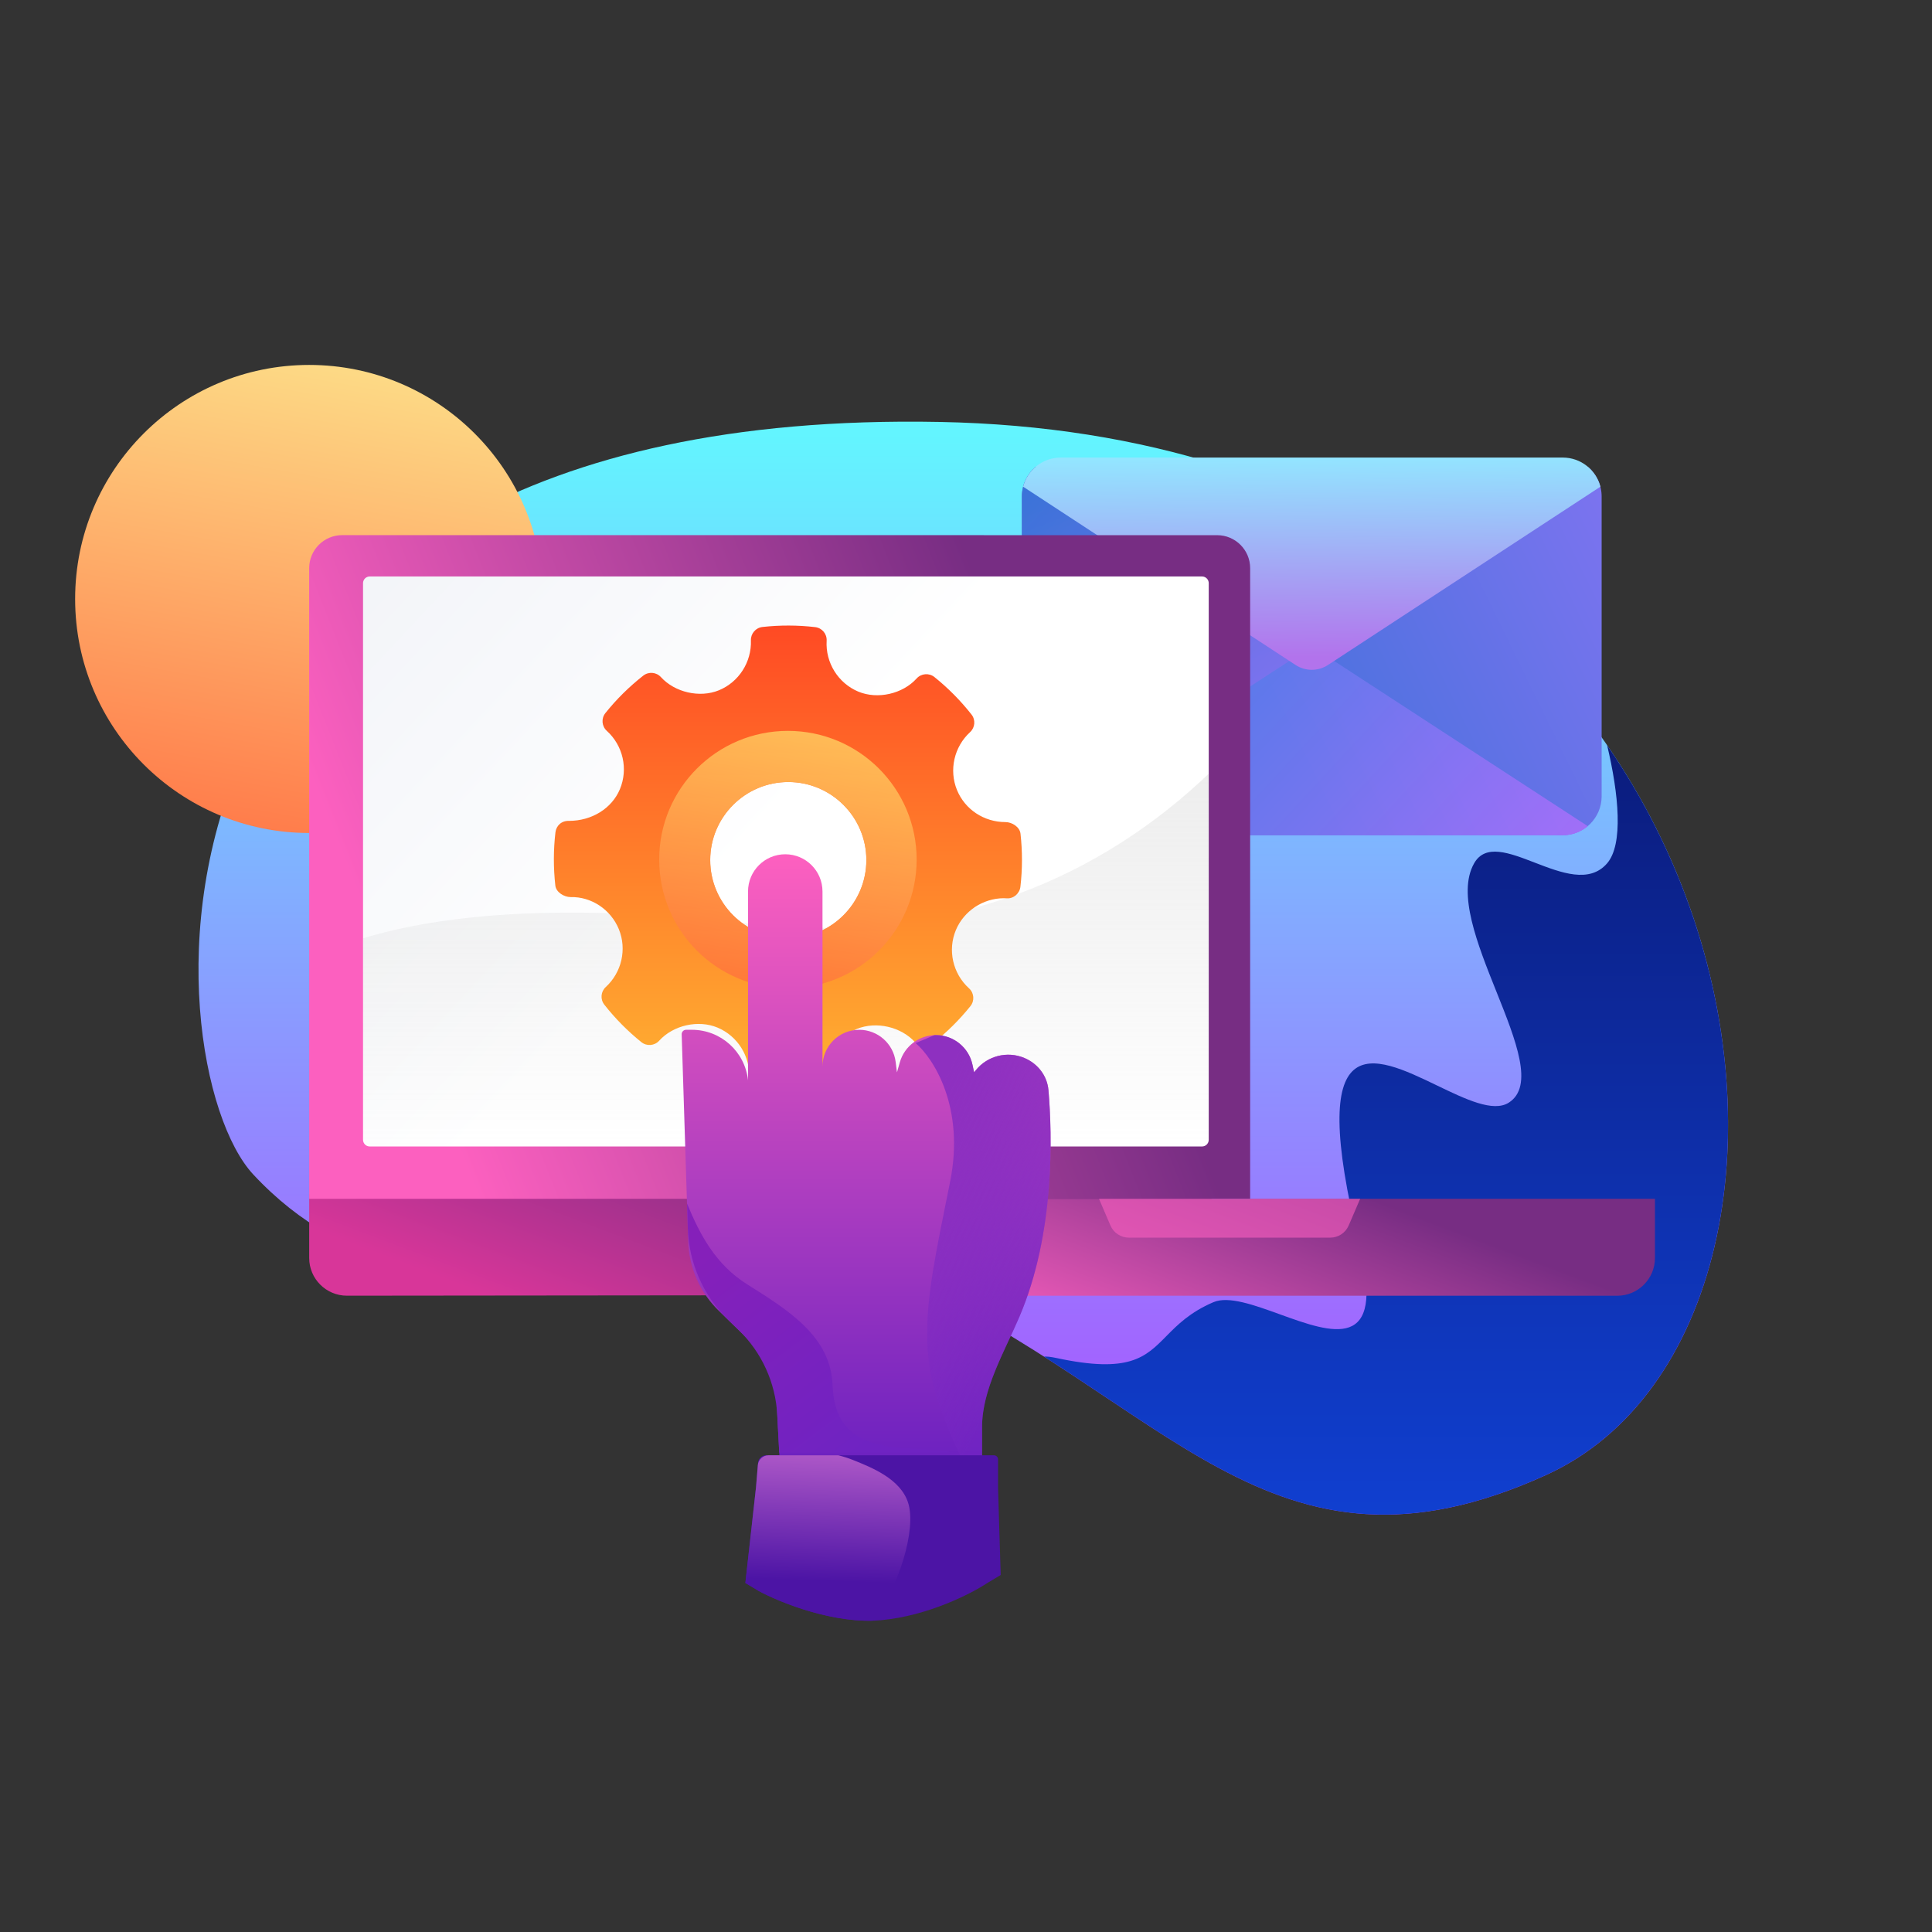 <svg width="180" height="180" viewBox="0 0 180 180" fill="none" xmlns="http://www.w3.org/2000/svg">
    <rect x="0" y="0" width="180" height="180" fill="#333333" stroke="none"/>
    <path d="M5.111 70.147C22.704 88.976 45.935 70.928 65.077 79.56C90.351 90.958 99.767 109.841 125.537 98.146C157.75 83.527 146.847 1.513 69.042 0.027C-8.764 -1.46 -4.43 59.935 5.111 70.147Z"
          transform="translate(18.493 39.284)" fill="url(#paint0_linear)"/>
    <ellipse cx="21.805" cy="21.804" rx="21.805" ry="21.804" transform="translate(7 34)" fill="url(#paint1_linear)"/>
    <path fill-rule="evenodd" clip-rule="evenodd"
          d="M52.459 0C53.551 4.583 53.989 9.247 52.456 11.016C50.814 12.91 48.18 11.895 45.71 10.942C43.334 10.026 41.11 9.168 40.066 11.016C38.484 13.815 40.37 18.529 42.141 22.953C43.974 27.534 45.683 31.803 43.288 33.315C41.841 34.229 39.271 32.99 36.621 31.713C30.646 28.832 24.262 25.755 29.412 46.695C31.847 56.599 26.834 54.787 21.977 53.031C19.563 52.158 17.188 51.299 15.783 51.898C13.602 52.829 12.43 54.014 11.387 55.069C9.439 57.04 7.942 58.554 1.164 57.102C0.642 56.99 0.258 56.948 0 56.969C2.025 58.261 3.955 59.551 5.824 60.8C18.792 69.462 28.808 76.153 46.758 68.006C66.305 59.136 69.976 25.451 52.459 0Z"
          transform="translate(97.271 69.423)" fill="url(#paint2_linear)"/>
    <path d="M1.298 0C0.505 0.665 0 1.665 0 2.782V30.712C0 32.715 1.623 34.339 3.625 34.339H50.393C51.278 34.339 52.09 34.021 52.719 33.493L1.298 0Z" transform="translate(95.206 43.476)" fill="url(#paint3_linear)"/>
    <path d="M51.421 0C52.215 0.665 52.719 1.665 52.719 2.782V30.712C52.719 32.715 51.096 34.339 49.094 34.339H2.327C1.441 34.339 0.63 34.021 0 33.493L51.421 0Z" transform="translate(96.502 43.476)"
          fill="url(#paint4_linear)"/>
    <path opacity="0.7" d="M1.298 0C0.505 0.665 0 1.665 0 2.782V30.712C0 32.715 1.623 34.339 3.625 34.339H50.393C51.278 34.339 52.09 34.021 52.719 33.493L1.298 0Z" transform="translate(95.206 43.476)"
          fill="url(#paint5_linear)"/>
    <path d="M53.786 2.713L28.401 19.326C27.485 19.925 26.301 19.925 25.385 19.326L0 2.713C0.405 1.152 1.823 0 3.509 0H50.276C51.963 0 53.381 1.152 53.786 2.713Z" transform="translate(95.322 42.63)"
          fill="url(#paint6_linear)"/>
    <path d="M0 0L84.075 0.084V6.022C84.075 7.965 82.498 9.54 80.555 9.538L3.512 9.461C1.572 9.459 0 7.885 0 5.945V0Z" transform="translate(112.882 111.179) scale(-1 1)" fill="url(#paint7_linear)"/>
    <path d="M0 0H87.547L87.556 5.508C87.559 7.452 85.984 9.029 84.04 9.029H3.516C1.574 9.029 0 7.455 0 5.513V0Z" transform="translate(154.188 111.693) scale(-1 1)" fill="url(#paint8_linear)"/>
    <path d="M0 3.081C0 1.382 1.377 0.004 3.076 0.004L84.591 0C86.29 0 87.668 1.377 87.668 3.076V61.835L0 61.839V3.081Z" transform="translate(116.474 49.857) scale(-1 1)" fill="url(#paint9_linear)"/>
    <path d="M0 0.624C0 0.279 0.279 0 0.624 0H78.168C78.513 0 78.792 0.279 78.792 0.624V52.481C78.792 52.826 78.513 53.105 78.168 53.105H0.624C0.279 53.105 0 52.826 0 52.481V0.624Z"
          transform="translate(112.615 53.709) scale(-1 1)" fill="url(#paint10_linear)"/>
    <path opacity="0.3" d="M0 15.335C7.401 13.088 18.785 12.006 35.741 13.94C55.073 16.145 69.174 9.184 78.792 0V34.731H0V15.335Z" transform="translate(33.823 72.085)" fill="url(#paint11_linear)"/>
    <path opacity="0.6" d="M0 0H24.33L23.263 2.483C22.968 3.171 22.292 3.616 21.544 3.616H2.786C2.038 3.616 1.362 3.171 1.066 2.483L0 0Z" transform="translate(102.391 111.693)" fill="#FC60BF"/>
    <path fill-rule="evenodd" clip-rule="evenodd"
          d="M43.474 19.383C43.405 18.77 42.691 18.31 42.072 18.31C40.074 18.31 38.301 17.136 37.557 15.322C36.797 13.463 37.287 11.296 38.777 9.93C39.245 9.501 39.303 8.784 38.909 8.286C37.886 6.987 36.724 5.814 35.455 4.797C34.958 4.398 34.228 4.454 33.797 4.931C32.498 6.37 30.163 6.905 28.359 6.153C26.482 5.363 25.298 3.461 25.413 1.419C25.452 0.777 24.983 0.22 24.343 0.145C22.715 -0.043 21.071 -0.049 19.438 0.132C18.805 0.202 18.337 0.747 18.358 1.38C18.429 3.402 17.231 5.271 15.372 6.032C13.589 6.76 11.271 6.23 9.974 4.803C9.545 4.333 8.828 4.275 8.328 4.665C7.022 5.69 5.833 6.864 4.801 8.152C4.398 8.653 4.457 9.379 4.931 9.809C6.449 11.184 6.939 13.37 6.15 15.25C5.397 17.042 3.536 18.197 1.405 18.197C0.714 18.175 0.222 18.639 0.146 19.267C-0.046 20.906 -0.048 22.575 0.137 24.226C0.205 24.842 0.942 25.298 1.566 25.298C3.465 25.25 5.288 26.425 6.053 28.286C6.815 30.145 6.325 32.311 4.834 33.678C4.367 34.107 4.308 34.823 4.701 35.321C5.714 36.611 6.877 37.786 8.151 38.811C8.651 39.213 9.377 39.157 9.811 38.679C11.115 37.236 13.45 36.703 15.247 37.457C17.129 38.244 18.313 40.146 18.197 42.189C18.159 42.831 18.63 43.39 19.267 43.463C20.1 43.56 20.939 43.609 21.779 43.609C22.577 43.609 23.375 43.565 24.173 43.476C24.805 43.406 25.274 42.862 25.253 42.227C25.179 40.207 26.38 38.338 28.236 37.578C30.03 36.845 32.339 37.381 33.636 38.806C34.068 39.275 34.78 39.332 35.282 38.944C36.587 37.921 37.773 36.748 38.81 35.456C39.212 34.957 39.155 34.23 38.679 33.799C37.162 32.425 36.669 30.238 37.458 28.36C38.199 26.591 39.991 25.404 41.919 25.404L42.188 25.411C42.814 25.462 43.389 24.98 43.465 24.342C43.657 22.702 43.659 21.035 43.474 19.383ZM21.84 29.123C17.829 29.123 14.566 25.861 14.566 21.851C14.566 17.84 17.829 14.578 21.84 14.578C25.851 14.578 29.113 17.84 29.113 21.851C29.113 25.861 25.851 29.123 21.84 29.123Z"
          transform="translate(51.603 58.282)" fill="url(#paint12_linear)"/>
    <path opacity="0.8" fill-rule="evenodd" clip-rule="evenodd"
          d="M11.993 23.985C18.617 23.985 23.986 18.616 23.986 11.992C23.986 5.369 18.617 0 11.993 0C5.369 0 0 5.369 0 11.992C0 18.616 5.369 23.985 11.993 23.985ZM4.754 12.039C4.754 16.049 8.017 19.311 12.028 19.311C16.038 19.311 19.301 16.049 19.301 12.039C19.301 8.028 16.038 4.765 12.028 4.765C8.017 4.765 4.754 8.028 4.754 12.039Z"
          transform="translate(61.415 68.094)" fill="url(#paint13_linear)"/>
    <path d="M20.071 20.318L19.95 19.351C19.736 17.638 18.28 16.353 16.555 16.353C14.665 16.353 13.133 17.885 13.133 19.775V3.469C13.133 1.553 11.58 0 9.664 0C7.748 0 6.195 1.553 6.195 3.469V21.061C5.913 18.385 3.656 16.353 0.965 16.353H0.424C0.192 16.353 0.006 16.545 0.013 16.777L0.623 36.083C0.7 38.526 1.725 40.843 3.481 42.544L6.124 45.104C7.762 46.691 8.739 48.839 8.859 51.117L9.168 56.989H28V53.329C28 49.863 30.104 46.299 31.469 43.113C34.819 35.297 34.535 26.082 34.186 21.98C34.071 20.635 33.189 19.503 31.945 18.979C30.344 18.305 28.49 18.776 27.405 20.133L27.257 20.318L27.104 19.606C26.76 17.998 25.338 16.849 23.693 16.849C22.136 16.849 20.767 17.881 20.339 19.379L20.071 20.318Z"
          transform="translate(63.497 79.59)" fill="url(#paint14_linear)"/>
    <path d="M8.592 23.207H24.763C23.841 22.998 22.75 22.935 21.616 22.871C17.913 22.66 13.758 22.424 13.56 16.931C13.398 12.417 9.531 9.991 5.625 7.54C2.656 5.677 1.215 2.927 0 0L0.074 2.334C0.175 5.55 1.525 8.602 3.837 10.841L4.806 11.779C6.963 13.869 8.249 16.697 8.407 19.696L8.592 23.207Z"
          transform="translate(64.009 112.133)" fill="url(#paint15_linear)"/>
    <path d="M1.76 0.002L0 0.743C1.652 2.147 4.609 6.69 3.221 13.628C3.103 14.221 2.986 14.798 2.873 15.36C1.33 23.013 0.349 27.876 1.735 32.954C2.349 35.206 3.474 37.82 4.612 40.14H6.195V36.48C6.195 33.757 7.493 30.974 8.712 28.361C9.044 27.648 9.371 26.947 9.664 26.264C13.014 18.448 12.729 9.233 12.38 5.131C12.266 3.786 11.384 2.654 10.14 2.131C8.539 1.456 6.684 1.928 5.599 3.284L5.451 3.469L5.299 2.757C4.954 1.149 3.533 0 1.888 0C1.845 0 1.803 0.001 1.76 0.002Z"
          transform="translate(85.304 96.439)" fill="url(#paint16_linear)"/>
    <path d="M22.549 11.893L23.788 11.15L23.54 2.979L23.54 2.968V0.376C23.54 0.169 23.371 0 23.164 0H1.932C1.54 0 1.214 0.3 1.181 0.69L0.992 2.963L0.99 2.984L0 11.893L1.239 12.637C3.221 13.71 8.276 15.759 12.637 15.362C16.998 14.966 21.062 12.884 22.549 11.893Z"
          transform="translate(69.445 135.587)" fill="url(#paint17_linear)"/>
    <path d="M8.668 0H2.151C1.636 0 1.206 0.395 1.163 0.909L0.992 2.96L0.99 2.987L0 11.893L1.239 12.637C3.105 13.648 7.694 15.521 11.864 15.407C14.282 12.368 15.967 6.897 15.158 4.407C14.439 2.199 11.795 1.144 10.02 0.435C9.583 0.26 9.131 0.118 8.668 0Z"
          transform="translate(69.445 135.587)" fill="url(#paint18_linear)"/>
    <defs>
        <linearGradient id="paint0_linear" x2="1" gradientUnits="userSpaceOnUse" gradientTransform="translate(141.724 -0.01) scale(138.641 100.266) rotate(90)">
            <stop stop-color="#62F7FF"/>
            <stop offset="1" stop-color="#AB4FFF"/>
        </linearGradient>
        <linearGradient id="paint1_linear" x2="1" gradientUnits="userSpaceOnUse" gradientTransform="translate(43.611 3.873) scale(44.294 44.291) rotate(100.072)">
            <stop stop-color="#FDD985"/>
            <stop offset="1" stop-color="#FF7B4A"/>
        </linearGradient>
        <linearGradient id="paint2_linear" x2="1" gradientUnits="userSpaceOnUse" gradientTransform="translate(63.728) scale(63.728 71.691) rotate(90)">
            <stop stop-color="#0B1C7D"/>
            <stop offset="1" stop-color="#103FD0"/>
        </linearGradient>
        <linearGradient id="paint3_linear" x2="1" gradientUnits="userSpaceOnUse" gradientTransform="matrix(15.637 34.912 -54.386 21.367 38.565 -11.256)">
            <stop stop-color="#7942BB"/>
            <stop offset="1" stop-color="#BA6EFF"/>
        </linearGradient>
        <linearGradient id="paint4_linear" x2="1" gradientUnits="userSpaceOnUse" gradientTransform="matrix(-44.582 19.178 32.453 66.672 49.59 -27.949)">
            <stop stop-color="#8A73F4"/>
            <stop offset="1" stop-color="#4572DC"/>
        </linearGradient>
        <linearGradient id="paint5_linear" x2="1" gradientUnits="userSpaceOnUse" gradientTransform="matrix(48.897 41.234 -66.413 71.679 33.206 -39.562)">
            <stop stop-color="#168AE4"/>
            <stop offset="1" stop-color="#BA6EFF"/>
        </linearGradient>
        <linearGradient id="paint6_linear" x2="1" gradientUnits="userSpaceOnUse" gradientTransform="matrix(0.248 18.583 -28.396 0.379 41.091 -0.189)">
            <stop stop-color="#93E5FF"/>
            <stop offset="1" stop-color="#B273EC"/>
        </linearGradient>
        <linearGradient id="paint7_linear" x2="1" gradientUnits="userSpaceOnUse" gradientTransform="translate(22.227 0.321) scale(67.159 7.255) rotate(16.032)">
            <stop stop-color="#772D83"/>
            <stop offset="1" stop-color="#D83699"/>
        </linearGradient>
        <linearGradient id="paint8_linear" x2="1" gradientUnits="userSpaceOnUse" gradientTransform="translate(26.263 -0.034) scale(67.159 7.255) rotate(16.032)">
            <stop stop-color="#772D83"/>
            <stop offset="1" stop-color="#FC60BF"/>
        </linearGradient>
        <linearGradient id="paint9_linear" x2="1" gradientUnits="userSpaceOnUse" gradientTransform="translate(26.338 2.101) scale(67.159 47.435) rotate(16.032)">
            <stop stop-color="#772D83"/>
            <stop offset="1" stop-color="#FC60BF"/>
        </linearGradient>
        <linearGradient id="paint10_linear" x2="1" gradientUnits="userSpaceOnUse" gradientTransform="matrix(-54.871 50.886 -75.499 -81.084 136.19 16.288)">
            <stop stop-color="#EAEDF4"/>
            <stop offset="1" stop-color="white"/>
        </linearGradient>
        <linearGradient id="paint11_linear" x2="1" gradientUnits="userSpaceOnUse" gradientTransform="translate(78.792) scale(78.792 34.731) rotate(90)">
            <stop stop-color="#C4C4C4"/>
            <stop offset="1" stop-color="#C4C4C4" stop-opacity="0"/>
        </linearGradient>
        <linearGradient id="paint12_linear" x2="1" gradientUnits="userSpaceOnUse" gradientTransform="translate(44.478) scale(45.345 45.343) rotate(90)">
            <stop stop-color="#FF4A24"/>
            <stop offset="1" stop-color="#FFB732"/>
        </linearGradient>
        <linearGradient id="paint13_linear" x2="1" gradientUnits="userSpaceOnUse" gradientTransform="translate(23.986 2.13) scale(24.361 24.36) rotate(100.072)">
            <stop stop-color="#FFD061"/>
            <stop offset="1" stop-color="#FF703B"/>
        </linearGradient>
        <linearGradient id="paint14_linear" x2="1" gradientUnits="userSpaceOnUse" gradientTransform="translate(34.386) scale(34.386 56.989) rotate(90)">
            <stop stop-color="#FD60BF"/>
            <stop offset="1" stop-color="#6B21C0"/>
        </linearGradient>
        <linearGradient id="paint15_linear" x2="1" gradientUnits="userSpaceOnUse" gradientTransform="matrix(-11.391 -20.526 23.398 -17.549 3.642 32.437)">
            <stop stop-color="#6F23C2"/>
            <stop offset="1" stop-color="#8520BA"/>
        </linearGradient>
        <linearGradient id="paint16_linear" x2="1" gradientUnits="userSpaceOnUse" gradientTransform="matrix(-3.197 -32.98 12.741 -27.191 -1.167 52.001)">
            <stop stop-color="#7225C3" stop-opacity="0.46"/>
            <stop offset="1" stop-color="#8E30C0"/>
        </linearGradient>
        <linearGradient id="paint17_linear" x2="1" gradientUnits="userSpaceOnUse" gradientTransform="matrix(8.177 8.672 -15.473 14.588 19.63 -2.586)">
            <stop stop-color="#4C14A5"/>
            <stop offset="1" stop-color="#4C14A5"/>
        </linearGradient>
        <linearGradient id="paint18_linear" x2="1" gradientUnits="userSpaceOnUse" gradientTransform="matrix(-0.496 12.389 -15.123 -0.528 13.508 -0.479)">
            <stop stop-color="#B25BC9"/>
            <stop offset="1" stop-color="#4C14A5"/>
        </linearGradient>
    </defs>
</svg>
